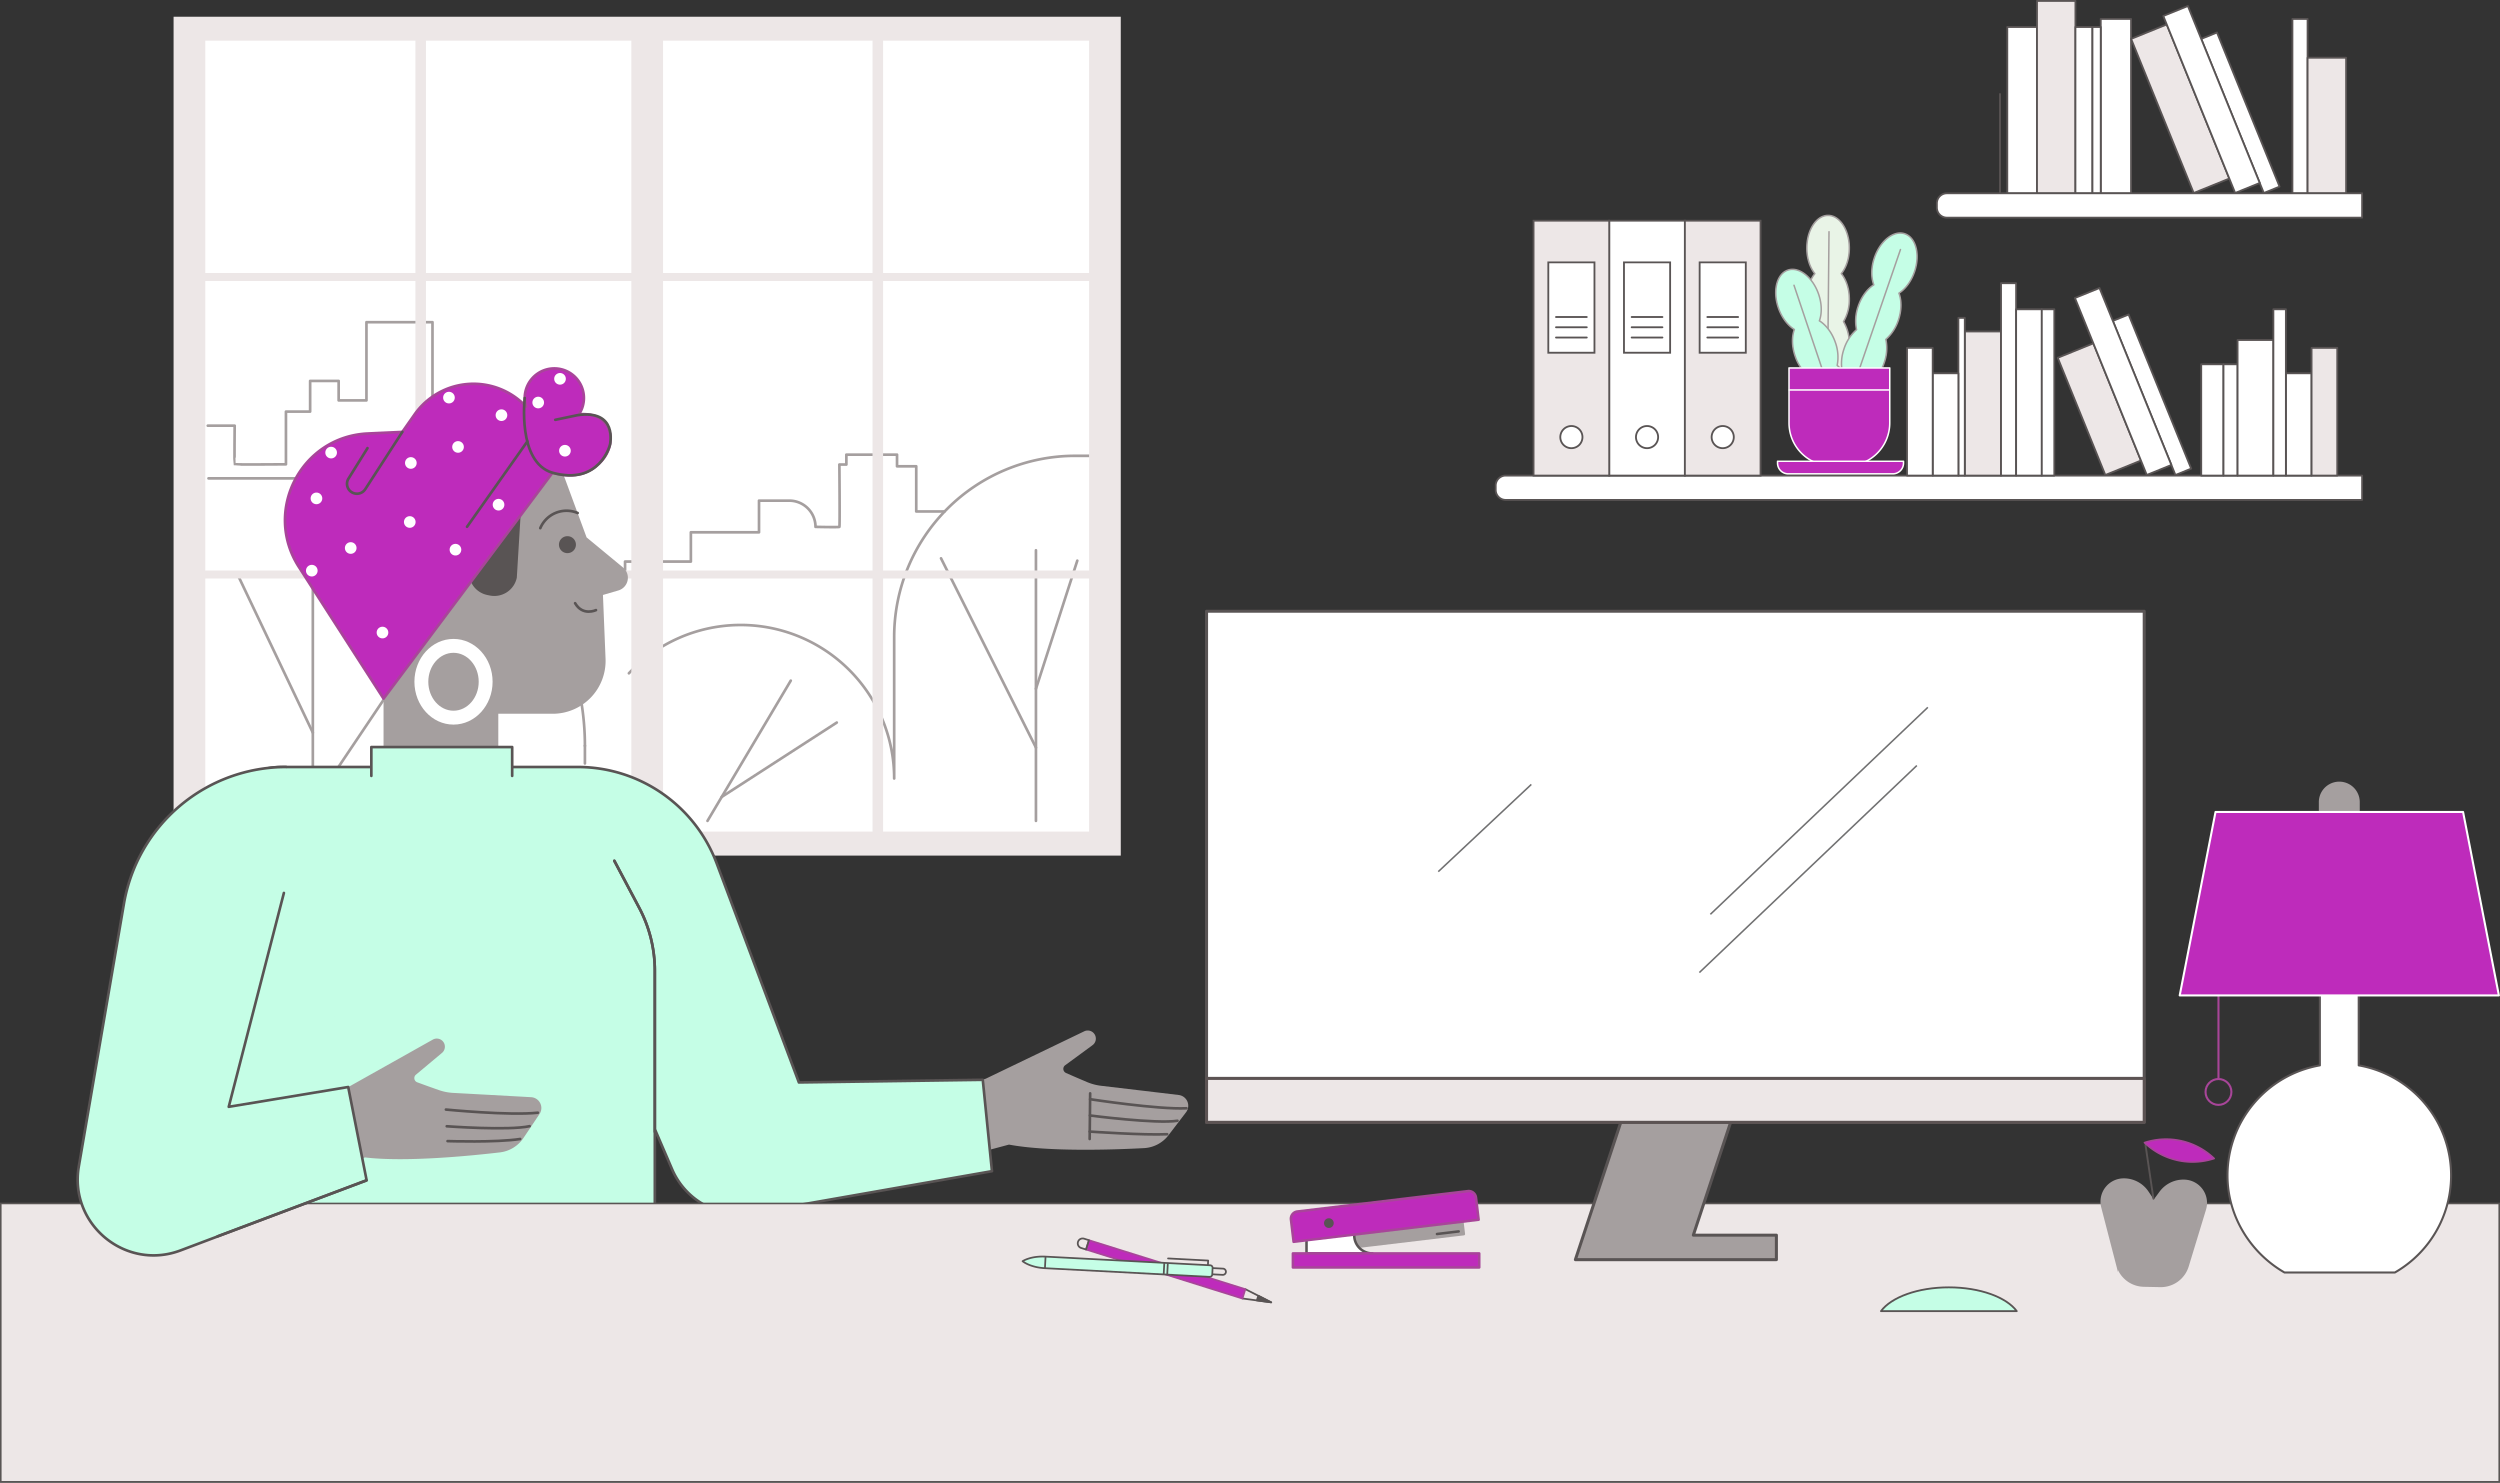 <svg id="assets" xmlns="http://www.w3.org/2000/svg" xmlns:xlink="http://www.w3.org/1999/xlink" width="1646.199" height="976.257" viewBox="0 0 1646.199 976.257">
  <rect x="0" y="0" width="1646.199" height="976.257" fill="#333333" stroke="none"/>
  <defs>
    <clipPath id="clip-path">
      <rect id="Rectangle_1668" data-name="Rectangle 1668" width="1646.199" height="976.257" fill="none"/>
    </clipPath>
  </defs>
  <rect id="Rectangle_1590" data-name="Rectangle 1590" width="597.702" height="535.689" transform="translate(125.444 18.836)" fill="#fff"/>
  <g id="Group_1260" data-name="Group 1260">
    <g id="Group_1259" data-name="Group 1259" clip-path="url(#clip-path)">
      <path id="Path_4738" data-name="Path 4738" d="M284.788,277.749v-65.6H241.3v51.513H223V250.824H204.216v20.207H188.288v34.71s-33.521.237-33.759,0,0-25.438,0-25.438H136.815" fill="none" stroke="#a59f9f" stroke-linecap="round" stroke-linejoin="round" stroke-width="1.769"/>
      <path id="Path_4739" data-name="Path 4739" d="M621.928,336.781h-18.6V307.044H590.675v-7.67H557.312v6.519h-4.6s.384,40.649,0,41.033-15.722,0-15.722,0a17.257,17.257,0,0,0-17.257-17.257H499.79v20.836H454.923v19.277H411.589v12.677" fill="none" stroke="#a59f9f" stroke-linecap="round" stroke-linejoin="round" stroke-width="1.769"/>
      <path id="Path_4740" data-name="Path 4740" d="M414.122,443.353A101.071,101.071,0,0,1,588.8,512.619V419.364a119.21,119.21,0,0,1,119.209-119.21h13.021" fill="none" stroke="#a59f9f" stroke-linecap="round" stroke-linejoin="round" stroke-width="1.769"/>
      <line id="Line_581" data-name="Line 581" y2="11.648" transform="translate(385.155 491.069)" fill="none" stroke="#a59f9f" stroke-linecap="round" stroke-linejoin="round" stroke-width="1.769"/>
      <path id="Path_4741" data-name="Path 4741" d="M137.3,314.993h71.778A176.076,176.076,0,0,1,385.155,491.069" fill="none" stroke="#a59f9f" stroke-linecap="round" stroke-linejoin="round" stroke-width="1.769"/>
      <line id="Line_582" data-name="Line 582" y2="190.751" transform="translate(205.992 372.31)" fill="none" stroke="#a59f9f" stroke-linecap="round" stroke-linejoin="round" stroke-width="1.769"/>
      <line id="Line_583" data-name="Line 583" x1="96.344" y2="143.397" transform="translate(205.992 386.744)" fill="none" stroke="#a59f9f" stroke-linecap="round" stroke-linejoin="round" stroke-width="1.769"/>
      <line id="Line_584" data-name="Line 584" x2="49.263" y2="103.547" transform="translate(156.728 378.9)" fill="none" stroke="#a59f9f" stroke-linecap="round" stroke-linejoin="round" stroke-width="1.769"/>
      <line id="Line_585" data-name="Line 585" y1="178.188" transform="translate(682.151 362.344)" fill="none" stroke="#a59f9f" stroke-linecap="round" stroke-linejoin="round" stroke-width="1.769"/>
      <line id="Line_586" data-name="Line 586" x2="62.507" y2="124.631" transform="translate(619.644 367.646)" fill="none" stroke="#a59f9f" stroke-linecap="round" stroke-linejoin="round" stroke-width="1.769"/>
      <line id="Line_587" data-name="Line 587" x1="27.227" y2="84.366" transform="translate(682.151 369.18)" fill="none" stroke="#a59f9f" stroke-linecap="round" stroke-linejoin="round" stroke-width="1.769"/>
      <line id="Line_588" data-name="Line 588" x1="54.838" y2="92.355" transform="translate(465.868 448.177)" fill="none" stroke="#a59f9f" stroke-linecap="round" stroke-linejoin="round" stroke-width="1.769"/>
      <line id="Line_589" data-name="Line 589" x1="75.759" y2="48.959" transform="translate(475.242 475.788)" fill="none" stroke="#a59f9f" stroke-linecap="round" stroke-linejoin="round" stroke-width="1.769"/>
      <path id="Path_4742" data-name="Path 4742" d="M738.009,563.38H114.3V11.006h623.7Zm-602.826-15.8H717.13V26.8H135.183Z" fill="#ede7e7"/>
      <rect id="Rectangle_1591" data-name="Rectangle 1591" width="20.879" height="531.848" transform="translate(415.717 21.268)" fill="#ede7e7"/>
      <rect id="Rectangle_1592" data-name="Rectangle 1592" width="302.745" height="5.266" transform="translate(124.193 179.771)" fill="#ede7e7"/>
      <rect id="Rectangle_1593" data-name="Rectangle 1593" width="302.745" height="5.266" transform="translate(124.193 375.661)" fill="#ede7e7"/>
      <rect id="Rectangle_1594" data-name="Rectangle 1594" width="302.745" height="5.266" transform="translate(426.067 179.771)" fill="#ede7e7"/>
      <rect id="Rectangle_1595" data-name="Rectangle 1595" width="302.745" height="5.266" transform="translate(426.067 375.661)" fill="#ede7e7"/>
      <rect id="Rectangle_1596" data-name="Rectangle 1596" width="6.96" height="535.36" transform="translate(273.533 20.348)" fill="#ede7e7"/>
      <rect id="Rectangle_1597" data-name="Rectangle 1597" width="6.96" height="535.36" transform="translate(574.538 20.348)" fill="#ede7e7"/>
      <path id="Path_4743" data-name="Path 4743" d="M252.557,503.105V454.693l-47.734-71.18c-27.505-41.015,1.31-96.206,50.685-97.083l71.608-1.271A47.305,47.305,0,0,1,372.344,316.1l13.911,37.758,24.027,19.848a8.726,8.726,0,0,1-3.109,15.1l-10.142,2.964,1.713,41.967A34.837,34.837,0,0,1,363.936,470H328.121v47.074Z" fill="#a59f9f"/>
      <path id="Path_4744" data-name="Path 4744" d="M309.128,373.954h0A15.11,15.11,0,0,0,320.886,391.8l1.582.325a15.111,15.111,0,0,0,17.843-11.759l3.779-62.249Z" fill="#595454"/>
      <path id="Path_4745" data-name="Path 4745" d="M373.649,353.057a5.588,5.588,0,1,1-5.588,5.588,5.588,5.588,0,0,1,5.588-5.588" fill="#595454"/>
      <path id="Path_4746" data-name="Path 4746" d="M242.206,285.461l22.723-1.043,8.056-11.493a47.376,47.376,0,0,1,73.4-5.175,19.467,19.467,0,1,1,34.838,5.108c22.041-2.011,26.177,19.369,14.151,31.458-8.662,8.709-18.279,10.4-31.6,6.979L252.557,460.021l-55.741-86.662c-23.8-37,1.442-85.881,45.39-87.9" fill="#be2bbb"/>
      <path id="Path_4747" data-name="Path 4747" d="M242.206,285.461l22.723-1.043,8.056-11.493a47.376,47.376,0,0,1,73.4-5.175,19.467,19.467,0,1,1,34.838,5.108c22.041-2.011,26.177,19.369,14.151,31.458-8.662,8.709-18.279,10.4-31.6,6.979L252.557,460.021l-55.741-86.662C173.017,336.358,198.258,287.478,242.206,285.461Z" fill="none" stroke="#a84599" stroke-linecap="round" stroke-linejoin="round" stroke-width="1.774"/>
      <path id="Path_4748" data-name="Path 4748" d="M230.945,357.025a3.83,3.83,0,1,1-3.83,3.83,3.83,3.83,0,0,1,3.83-3.83m17.086,59.5a3.83,3.83,0,1,0,3.83-3.83,3.83,3.83,0,0,0-3.83,3.83m-46.55-40.756a3.83,3.83,0,1,0,3.83-3.829,3.829,3.829,0,0,0-3.83,3.829m3.069-47.588a3.83,3.83,0,1,0,3.83-3.83,3.829,3.829,0,0,0-3.83,3.83m9.666-30.156a3.829,3.829,0,1,0,3.829-3.83,3.829,3.829,0,0,0-3.829,3.83m52.492,6.834a3.83,3.83,0,1,0,3.83-3.83,3.83,3.83,0,0,0-3.83,3.83M266,343.724a3.83,3.83,0,1,0,3.83-3.83,3.83,3.83,0,0,0-3.83,3.83m30.081,18.234a3.83,3.83,0,1,0,3.83-3.83,3.83,3.83,0,0,0-3.83,3.83m28.369-29.624a3.83,3.83,0,1,0,3.83-3.83,3.83,3.83,0,0,0-3.83,3.83M297.777,294.3a3.83,3.83,0,1,0,3.83-3.829,3.83,3.83,0,0,0-3.83,3.829M291.8,261.827a3.83,3.83,0,1,0,3.83-3.83,3.83,3.83,0,0,0-3.83,3.83m34.57,11.561a3.83,3.83,0,1,0,3.83-3.83,3.83,3.83,0,0,0-3.83,3.83m41.8,23.406a3.83,3.83,0,1,0,3.83-3.829,3.83,3.83,0,0,0-3.83,3.829m-17.593-31.729a3.829,3.829,0,1,0,3.829-3.83,3.829,3.829,0,0,0-3.829,3.83m14.353-15.608a3.83,3.83,0,1,0,3.83-3.83,3.83,3.83,0,0,0-3.83,3.83" fill="#fff"/>
      <path id="Path_4749" data-name="Path 4749" d="M298.622,429.861c9.149,0,16.592,8.551,16.592,19.063s-7.443,19.063-16.592,19.063-16.592-8.552-16.592-19.063,7.443-19.063,16.592-19.063m0-9.147c-14.215,0-25.739,12.63-25.739,28.21s11.524,28.209,25.739,28.209,25.739-12.629,25.739-28.209-11.524-28.21-25.739-28.21" fill="#fff"/>
      <line id="Line_590" data-name="Line 590" x1="39.679" y2="56.159" transform="translate(307.532 290.719)" fill="none" stroke="#595454" stroke-linecap="round" stroke-linejoin="round" stroke-width="1.774"/>
      <path id="Path_4750" data-name="Path 4750" d="M264.928,284.418l-24.44,37.747a6.529,6.529,0,0,1-11.021-7l12.513-20.068" fill="none" stroke="#595454" stroke-linecap="round" stroke-linejoin="round" stroke-width="1.774"/>
      <path id="Path_4751" data-name="Path 4751" d="M365.647,276.445l14.337-3.014c27.162-4.141,21.7,19.377,21.7,19.377s-6.686,27.229-37.911,18.487c-23.312-6.922-18.24-49.2-18.24-49.2" fill="none" stroke="#595454" stroke-linecap="round" stroke-linejoin="round" stroke-width="1.774"/>
      <path id="Path_4752" data-name="Path 4752" d="M378.7,397.2c5.038,8.682,13.729,4.554,13.729,4.554" fill="none" stroke="#595454" stroke-linecap="round" stroke-linejoin="round" stroke-width="1.774"/>
      <path id="Path_4753" data-name="Path 4753" d="M355.771,347.771a18.745,18.745,0,0,1,24.581-9.972" fill="none" stroke="#595454" stroke-linecap="round" stroke-linejoin="round" stroke-width="1.774"/>
      <path id="Path_4754" data-name="Path 4754" d="M614.384,722.418l34.8-12.156L713.931,679.1a5.342,5.342,0,0,1,5.478,9.121l-18.022,13.227a2.944,2.944,0,0,0,.531,5.061c3.906,1.754,9.767,4.26,13.807,5.973a34.217,34.217,0,0,0,9.368,2.486c10.552,1.247,35.919,4.248,51.062,6.064a7.131,7.131,0,0,1,4.809,11.418L769.431,747.52a21.716,21.716,0,0,1-16.091,8.492c-19.48,1.04-62.728,2.584-88.947-2.316l-65.329,17.493Z" fill="#a59f9f"/>
      <path id="Path_4755" data-name="Path 4755" d="M781.255,729.777c-18.6.929-63.451-5.969-63.451-5.969" fill="none" stroke="#595454" stroke-linecap="round" stroke-linejoin="round" stroke-width="1.753"/>
      <path id="Path_4756" data-name="Path 4756" d="M775.339,738.005c-14.1,2.2-57.648-3.482-57.648-3.482" fill="none" stroke="#595454" stroke-linecap="round" stroke-linejoin="round" stroke-width="1.753"/>
      <path id="Path_4757" data-name="Path 4757" d="M768.542,746.86c-14.995.744-50.964-1.741-50.964-1.741" fill="none" stroke="#595454" stroke-linecap="round" stroke-linejoin="round" stroke-width="1.753"/>
      <line id="Line_591" data-name="Line 591" x1="0.319" y2="30.053" transform="translate(717.526 719.952)" fill="none" stroke="#595454" stroke-linecap="round" stroke-linejoin="round" stroke-width="1.753"/>
      <path id="Path_4758" data-name="Path 4758" d="M431.468,744.167l11.087,25.763a48.923,48.923,0,0,0,53.391,28.848l157.242-27.585-6.054-60.16-121.076,1.73-54.146-144.3a97.76,97.76,0,0,0-91.528-63.415H185.032a42.584,42.584,0,0,0-42.584,42.584V823.587H431.194v-184.4a88.475,88.475,0,0,0-10.273-41.379l-16.387-30.968" fill="#c5fee6"/>
      <path id="Path_4759" data-name="Path 4759" d="M431.468,744.167l11.087,25.763a48.923,48.923,0,0,0,53.391,28.848l157.242-27.585-6.054-60.16-121.076,1.73-54.146-144.3a97.76,97.76,0,0,0-91.528-63.415H185.032a42.584,42.584,0,0,0-42.584,42.584V823.587H431.194v-184.4a88.475,88.475,0,0,0-10.273-41.379l-16.387-30.968" fill="none" stroke="#595454" stroke-linecap="round" stroke-linejoin="round" stroke-width="1.753"/>
      <path id="Path_4760" data-name="Path 4760" d="M431.194,745.254V639.185a88.479,88.479,0,0,0-10.273-41.38l-16.387-30.967" fill="none" stroke="#595454" stroke-linecap="round" stroke-linejoin="round" stroke-width="1.753"/>
      <path id="Path_4761" data-name="Path 4761" d="M188.381,734.073l33.959-14.329,62.655-35.184a5.343,5.343,0,0,1,6.043,8.757l-17.152,14.338a2.944,2.944,0,0,0,.85,5.017c4.009,1.5,10.017,3.635,14.157,5.09a34.258,34.258,0,0,0,9.506,1.89c10.61.578,36.116,1.971,51.342,2.827a7.131,7.131,0,0,1,5.521,11.091L344.7,749.335a21.721,21.721,0,0,1-15.523,9.491c-19.376,2.268-62.44,6.54-88.916,3.3l-70.073,32.9Z" fill="#a59f9f"/>
      <path id="Path_4762" data-name="Path 4762" d="M354.16,732.689c-18.511,2.062-60.531-2.069-60.531-2.069" fill="none" stroke="#595454" stroke-linecap="round" stroke-linejoin="round" stroke-width="1.753"/>
      <path id="Path_4763" data-name="Path 4763" d="M348.757,741.562c-13.943,3.059-54.587.059-54.587.059" fill="none" stroke="#595454" stroke-linecap="round" stroke-linejoin="round" stroke-width="1.753"/>
      <path id="Path_4764" data-name="Path 4764" d="M342.513,750.005c-15.952,2.454-47.81,1.389-47.81,1.389" fill="none" stroke="#595454" stroke-linecap="round" stroke-linejoin="round" stroke-width="1.753"/>
      <path id="Path_4765" data-name="Path 4765" d="M244.517,510.914v-19h92.74v19" fill="#c5fee6"/>
      <path id="Path_4766" data-name="Path 4766" d="M244.517,510.914v-19h92.74v19" fill="none" stroke="#595454" stroke-linecap="round" stroke-linejoin="round" stroke-width="1.753"/>
      <rect id="Rectangle_1598" data-name="Rectangle 1598" width="1645.159" height="183.275" transform="translate(0.52 792.462)" fill="#ede7e7"/>
      <rect id="Rectangle_1599" data-name="Rectangle 1599" width="1645.159" height="183.275" transform="translate(0.52 792.462)" fill="none" stroke="#595554" stroke-miterlimit="10" stroke-width="1.04"/>
      <path id="Path_4767" data-name="Path 4767" d="M241.2,777.247,118.911,823.363c-36.213,13.656-73.566-17.18-67.017-55.324L81.6,595.061a108.346,108.346,0,0,1,106.783-90.01" fill="#c5fee6"/>
      <path id="Path_4768" data-name="Path 4768" d="M241.2,777.247,118.911,823.363c-36.213,13.656-73.566-17.18-67.017-55.324L81.6,595.061a108.346,108.346,0,0,1,106.783-90.01" fill="none" stroke="#595454" stroke-linecap="round" stroke-linejoin="round" stroke-width="1.753"/>
      <path id="Path_4769" data-name="Path 4769" d="M186.938,587.986l-36.323,140.83,78.665-13.042,12.142,61.472L143.267,814.1" fill="none" stroke="#595454" stroke-linecap="round" stroke-linejoin="round" stroke-width="1.753"/>
      <path id="Path_4770" data-name="Path 4770" d="M1555.4,329.183H991.482a6.591,6.591,0,0,1-6.591-6.591v-2.843a6.591,6.591,0,0,1,6.591-6.591H1555.4Z" fill="#fff"/>
      <path id="Path_4771" data-name="Path 4771" d="M1555.4,329.183H991.482a6.591,6.591,0,0,1-6.591-6.591v-2.843a6.591,6.591,0,0,1,6.591-6.591H1555.4Z" fill="none" stroke="#595454" stroke-linecap="round" stroke-linejoin="round" stroke-width="1.216"/>
      <rect id="Rectangle_1600" data-name="Rectangle 1600" width="49.825" height="167.835" transform="translate(1059.638 145.323)" fill="#fff"/>
      <rect id="Rectangle_1601" data-name="Rectangle 1601" width="49.825" height="167.835" transform="translate(1059.638 145.323)" fill="none" stroke="#595454" stroke-linecap="round" stroke-miterlimit="10" stroke-width="1.216"/>
      <rect id="Rectangle_1602" data-name="Rectangle 1602" width="30.393" height="59.507" transform="translate(1069.354 172.765)" fill="#fff"/>
      <rect id="Rectangle_1603" data-name="Rectangle 1603" width="30.393" height="59.507" transform="translate(1069.354 172.765)" fill="none" stroke="#595454" stroke-linecap="round" stroke-miterlimit="10" stroke-width="1.216"/>
      <path id="Path_4772" data-name="Path 4772" d="M1091.842,287.826a7.292,7.292,0,1,0-7.292,7.291,7.291,7.291,0,0,0,7.292-7.291" fill="#fff"/>
      <path id="Path_4773" data-name="Path 4773" d="M1091.842,287.826a7.292,7.292,0,1,0-7.292,7.291A7.291,7.291,0,0,0,1091.842,287.826Z" fill="none" stroke="#595454" stroke-linecap="round" stroke-miterlimit="10" stroke-width="1.216"/>
      <line id="Line_592" data-name="Line 592" x2="20.255" transform="translate(1074.423 208.747)" fill="none" stroke="#595454" stroke-linecap="round" stroke-miterlimit="10" stroke-width="1.216"/>
      <line id="Line_593" data-name="Line 593" x2="20.255" transform="translate(1074.423 215.499)" fill="none" stroke="#595454" stroke-linecap="round" stroke-miterlimit="10" stroke-width="1.216"/>
      <line id="Line_594" data-name="Line 594" x2="20.255" transform="translate(1074.423 222.25)" fill="none" stroke="#595454" stroke-linecap="round" stroke-miterlimit="10" stroke-width="1.216"/>
      <rect id="Rectangle_1604" data-name="Rectangle 1604" width="49.825" height="167.835" transform="translate(1109.462 145.323)" fill="#ede7e7"/>
      <rect id="Rectangle_1605" data-name="Rectangle 1605" width="49.825" height="167.835" transform="translate(1109.462 145.323)" fill="none" stroke="#595454" stroke-linecap="round" stroke-miterlimit="10" stroke-width="1.216"/>
      <rect id="Rectangle_1606" data-name="Rectangle 1606" width="30.393" height="59.507" transform="translate(1119.179 172.765)" fill="#fff"/>
      <rect id="Rectangle_1607" data-name="Rectangle 1607" width="30.393" height="59.507" transform="translate(1119.179 172.765)" fill="none" stroke="#595454" stroke-linecap="round" stroke-miterlimit="10" stroke-width="1.216"/>
      <path id="Path_4774" data-name="Path 4774" d="M1141.667,287.826a7.292,7.292,0,1,0-7.292,7.291,7.292,7.292,0,0,0,7.292-7.291" fill="#fff"/>
      <path id="Path_4775" data-name="Path 4775" d="M1141.667,287.826a7.292,7.292,0,1,0-7.292,7.291A7.292,7.292,0,0,0,1141.667,287.826Z" fill="none" stroke="#595454" stroke-linecap="round" stroke-miterlimit="10" stroke-width="1.216"/>
      <line id="Line_595" data-name="Line 595" x2="20.255" transform="translate(1124.247 208.747)" fill="none" stroke="#595454" stroke-linecap="round" stroke-miterlimit="10" stroke-width="1.216"/>
      <line id="Line_596" data-name="Line 596" x2="20.255" transform="translate(1124.247 215.499)" fill="none" stroke="#595454" stroke-linecap="round" stroke-miterlimit="10" stroke-width="1.216"/>
      <line id="Line_597" data-name="Line 597" x2="20.255" transform="translate(1124.247 222.25)" fill="none" stroke="#595454" stroke-linecap="round" stroke-miterlimit="10" stroke-width="1.216"/>
      <rect id="Rectangle_1608" data-name="Rectangle 1608" width="49.825" height="167.835" transform="translate(1009.813 145.323)" fill="#ede7e7"/>
      <rect id="Rectangle_1609" data-name="Rectangle 1609" width="49.825" height="167.835" transform="translate(1009.813 145.323)" fill="none" stroke="#595454" stroke-linecap="round" stroke-miterlimit="10" stroke-width="1.216"/>
      <rect id="Rectangle_1610" data-name="Rectangle 1610" width="30.393" height="59.507" transform="translate(1019.529 172.765)" fill="#fff"/>
      <rect id="Rectangle_1611" data-name="Rectangle 1611" width="30.393" height="59.507" transform="translate(1019.529 172.765)" fill="none" stroke="#595454" stroke-linecap="round" stroke-miterlimit="10" stroke-width="1.216"/>
      <path id="Path_4776" data-name="Path 4776" d="M1042.017,287.826a7.292,7.292,0,1,0-7.292,7.291,7.291,7.291,0,0,0,7.292-7.291" fill="#fff"/>
      <path id="Path_4777" data-name="Path 4777" d="M1042.017,287.826a7.292,7.292,0,1,0-7.292,7.291A7.291,7.291,0,0,0,1042.017,287.826Z" fill="none" stroke="#595454" stroke-linecap="round" stroke-miterlimit="10" stroke-width="1.216"/>
      <line id="Line_598" data-name="Line 598" x2="20.255" transform="translate(1024.598 208.747)" fill="none" stroke="#595454" stroke-linecap="round" stroke-miterlimit="10" stroke-width="1.216"/>
      <line id="Line_599" data-name="Line 599" x2="20.255" transform="translate(1024.598 215.499)" fill="none" stroke="#595454" stroke-linecap="round" stroke-miterlimit="10" stroke-width="1.216"/>
      <line id="Line_600" data-name="Line 600" x2="20.255" transform="translate(1024.598 222.25)" fill="none" stroke="#595454" stroke-linecap="round" stroke-miterlimit="10" stroke-width="1.216"/>
      <rect id="Rectangle_1612" data-name="Rectangle 1612" width="23.861" height="94.882" transform="translate(1293.773 218.276)" fill="#ede7e7"/>
      <rect id="Rectangle_1613" data-name="Rectangle 1613" width="23.861" height="94.882" transform="translate(1293.773 218.276)" fill="none" stroke="#595454" stroke-linecap="round" stroke-linejoin="round" stroke-width="1.216"/>
      <rect id="Rectangle_1614" data-name="Rectangle 1614" width="4.22" height="103.85" transform="translate(1289.553 209.308)" fill="#fff"/>
      <rect id="Rectangle_1615" data-name="Rectangle 1615" width="4.22" height="103.85" transform="translate(1289.553 209.308)" fill="none" stroke="#595454" stroke-linecap="round" stroke-linejoin="round" stroke-width="1.216"/>
      <rect id="Rectangle_1616" data-name="Rectangle 1616" width="9.94" height="126.68" transform="translate(1317.634 186.478)" fill="#fff"/>
      <rect id="Rectangle_1617" data-name="Rectangle 1617" width="9.94" height="126.68" transform="translate(1317.634 186.478)" fill="none" stroke="#595454" stroke-linecap="round" stroke-linejoin="round" stroke-width="1.216"/>
      <rect id="Rectangle_1618" data-name="Rectangle 1618" width="16.911" height="109.523" transform="translate(1327.574 203.635)" fill="#fff"/>
      <rect id="Rectangle_1619" data-name="Rectangle 1619" width="16.911" height="109.523" transform="translate(1327.574 203.635)" fill="none" stroke="#595454" stroke-linecap="round" stroke-linejoin="round" stroke-width="1.216"/>
      <rect id="Rectangle_1620" data-name="Rectangle 1620" width="14.657" height="73.292" transform="translate(1449.461 239.866)" fill="#fff"/>
      <rect id="Rectangle_1621" data-name="Rectangle 1621" width="14.657" height="73.292" transform="translate(1449.461 239.866)" fill="none" stroke="#595454" stroke-linecap="round" stroke-linejoin="round" stroke-width="1.216"/>
      <rect id="Rectangle_1622" data-name="Rectangle 1622" width="9.276" height="73.292" transform="translate(1464.118 239.866)" fill="#fff"/>
      <rect id="Rectangle_1623" data-name="Rectangle 1623" width="9.276" height="73.292" transform="translate(1464.118 239.866)" fill="none" stroke="#595454" stroke-linecap="round" stroke-linejoin="round" stroke-width="1.216"/>
      <rect id="Rectangle_1624" data-name="Rectangle 1624" width="23.579" height="89.262" transform="translate(1473.394 223.896)" fill="#fff"/>
      <rect id="Rectangle_1625" data-name="Rectangle 1625" width="23.579" height="89.262" transform="translate(1473.394 223.896)" fill="none" stroke="#595454" stroke-linecap="round" stroke-linejoin="round" stroke-width="1.216"/>
      <rect id="Rectangle_1626" data-name="Rectangle 1626" width="8.237" height="109.523" transform="translate(1344.485 203.635)" fill="#fff"/>
      <rect id="Rectangle_1627" data-name="Rectangle 1627" width="8.237" height="109.523" transform="translate(1344.485 203.635)" fill="none" stroke="#595454" stroke-linecap="round" stroke-linejoin="round" stroke-width="1.216"/>
      <rect id="Rectangle_1628" data-name="Rectangle 1628" width="16.911" height="67.383" transform="translate(1505.21 245.775)" fill="#fff"/>
      <rect id="Rectangle_1629" data-name="Rectangle 1629" width="16.911" height="67.383" transform="translate(1505.21 245.775)" fill="none" stroke="#595454" stroke-linecap="round" stroke-linejoin="round" stroke-width="1.216"/>
      <rect id="Rectangle_1630" data-name="Rectangle 1630" width="16.911" height="84.086" transform="translate(1522.121 229.072)" fill="#ede7e7"/>
      <rect id="Rectangle_1631" data-name="Rectangle 1631" width="16.911" height="84.086" transform="translate(1522.121 229.072)" fill="none" stroke="#595454" stroke-linecap="round" stroke-linejoin="round" stroke-width="1.216"/>
      <rect id="Rectangle_1632" data-name="Rectangle 1632" width="16.911" height="67.383" transform="translate(1272.642 245.775)" fill="#fff"/>
      <rect id="Rectangle_1633" data-name="Rectangle 1633" width="16.911" height="67.383" transform="translate(1272.642 245.775)" fill="none" stroke="#595454" stroke-linecap="round" stroke-linejoin="round" stroke-width="1.216"/>
      <rect id="Rectangle_1634" data-name="Rectangle 1634" width="16.911" height="84.086" transform="translate(1255.731 229.072)" fill="#fff"/>
      <rect id="Rectangle_1635" data-name="Rectangle 1635" width="16.911" height="84.086" transform="translate(1255.731 229.072)" fill="none" stroke="#595454" stroke-linecap="round" stroke-linejoin="round" stroke-width="1.216"/>
      <rect id="Rectangle_1636" data-name="Rectangle 1636" width="8.237" height="109.523" transform="translate(1496.973 203.635)" fill="#fff"/>
      <rect id="Rectangle_1637" data-name="Rectangle 1637" width="8.237" height="109.523" transform="translate(1496.973 203.635)" fill="none" stroke="#595454" stroke-linecap="round" stroke-linejoin="round" stroke-width="1.216"/>
      <rect id="Rectangle_1638" data-name="Rectangle 1638" width="25.308" height="83.3" transform="translate(1354.977 235.601) rotate(-22.099)" fill="#ede7e7"/>
      <rect id="Rectangle_1639" data-name="Rectangle 1639" width="25.308" height="83.3" transform="translate(1354.977 235.601) rotate(-22.099)" fill="none" stroke="#595454" stroke-linecap="round" stroke-linejoin="round" stroke-width="1.216"/>
      <rect id="Rectangle_1640" data-name="Rectangle 1640" width="11.188" height="109.523" transform="translate(1391.278 211.305) rotate(-22.099)" fill="#fff"/>
      <rect id="Rectangle_1641" data-name="Rectangle 1641" width="11.188" height="109.523" transform="translate(1391.278 211.305) rotate(-22.099)" fill="none" stroke="#595454" stroke-linecap="round" stroke-linejoin="round" stroke-width="1.216"/>
      <rect id="Rectangle_1642" data-name="Rectangle 1642" width="17.466" height="125.775" transform="translate(1366.299 196.214) rotate(-22.099)" fill="#fff"/>
      <rect id="Rectangle_1643" data-name="Rectangle 1643" width="17.466" height="125.775" transform="translate(1366.299 196.214) rotate(-22.099)" fill="none" stroke="#595454" stroke-linecap="round" stroke-linejoin="round" stroke-width="1.216"/>
      <rect id="Rectangle_1644" data-name="Rectangle 1644" width="19.561" height="109.523" transform="translate(1321.759 17.765)" fill="#fff"/>
      <rect id="Rectangle_1645" data-name="Rectangle 1645" width="19.561" height="109.523" transform="translate(1321.759 17.765)" fill="none" stroke="#595454" stroke-linecap="round" stroke-linejoin="round" stroke-width="1.216"/>
      <rect id="Rectangle_1646" data-name="Rectangle 1646" width="25.308" height="126.68" transform="translate(1341.321 0.608)" fill="#ede7e7"/>
      <rect id="Rectangle_1647" data-name="Rectangle 1647" width="25.308" height="126.68" transform="translate(1341.321 0.608)" fill="none" stroke="#595454" stroke-linecap="round" stroke-linejoin="round" stroke-width="1.216"/>
      <rect id="Rectangle_1648" data-name="Rectangle 1648" width="11.207" height="109.523" transform="translate(1366.628 17.765)" fill="#fff"/>
      <rect id="Rectangle_1649" data-name="Rectangle 1649" width="11.207" height="109.523" transform="translate(1366.628 17.765)" fill="none" stroke="#595454" stroke-linecap="round" stroke-linejoin="round" stroke-width="1.216"/>
      <rect id="Rectangle_1650" data-name="Rectangle 1650" width="19.961" height="114.802" transform="translate(1383.294 12.486)" fill="#fff"/>
      <rect id="Rectangle_1651" data-name="Rectangle 1651" width="19.961" height="114.802" transform="translate(1383.294 12.486)" fill="none" stroke="#595454" stroke-linecap="round" stroke-linejoin="round" stroke-width="1.216"/>
      <rect id="Rectangle_1652" data-name="Rectangle 1652" width="9.98" height="114.802" transform="translate(1509.512 12.486)" fill="#fff"/>
      <rect id="Rectangle_1653" data-name="Rectangle 1653" width="9.98" height="114.802" transform="translate(1509.512 12.486)" fill="none" stroke="#595454" stroke-linecap="round" stroke-linejoin="round" stroke-width="1.216"/>
      <rect id="Rectangle_1654" data-name="Rectangle 1654" width="25.37" height="89.262" transform="translate(1519.492 38.026)" fill="#ede7e7"/>
      <rect id="Rectangle_1655" data-name="Rectangle 1655" width="25.37" height="89.262" transform="translate(1519.492 38.026)" fill="none" stroke="#595454" stroke-linecap="round" stroke-linejoin="round" stroke-width="1.216"/>
      <rect id="Rectangle_1656" data-name="Rectangle 1656" width="5.459" height="109.523" transform="translate(1377.835 17.765)" fill="#fff"/>
      <rect id="Rectangle_1657" data-name="Rectangle 1657" width="5.459" height="109.523" transform="translate(1377.835 17.765)" fill="none" stroke="#595454" stroke-linecap="round" stroke-linejoin="round" stroke-width="1.216"/>
      <rect id="Rectangle_1658" data-name="Rectangle 1658" width="25.308" height="109.523" transform="translate(1403.304 25.616) rotate(-22.099)" fill="#ede7e7"/>
      <rect id="Rectangle_1659" data-name="Rectangle 1659" width="25.308" height="109.523" transform="translate(1403.304 25.616) rotate(-22.099)" fill="none" stroke="#595454" stroke-linecap="round" stroke-linejoin="round" stroke-width="1.216"/>
      <rect id="Rectangle_1660" data-name="Rectangle 1660" width="11.187" height="109.524" transform="translate(1449.469 25.617) rotate(-22.101)" fill="#fff"/>
      <rect id="Rectangle_1661" data-name="Rectangle 1661" width="11.187" height="109.524" transform="translate(1449.469 25.617) rotate(-22.101)" fill="none" stroke="#595454" stroke-linecap="round" stroke-linejoin="round" stroke-width="1.216"/>
      <rect id="Rectangle_1662" data-name="Rectangle 1662" width="17.466" height="125.775" transform="translate(1424.491 10.525) rotate(-22.099)" fill="#fff"/>
      <rect id="Rectangle_1663" data-name="Rectangle 1663" width="17.466" height="125.775" transform="translate(1424.491 10.525) rotate(-22.099)" fill="none" stroke="#595454" stroke-linecap="round" stroke-linejoin="round" stroke-width="1.216"/>
      <line id="Line_601" data-name="Line 601" y2="65.358" transform="translate(1316.952 61.93)" fill="#fff"/>
      <line id="Line_602" data-name="Line 602" y2="65.358" transform="translate(1316.952 61.93)" fill="none" stroke="#595454" stroke-linecap="round" stroke-linejoin="round" stroke-width="1.216"/>
      <path id="Path_4778" data-name="Path 4778" d="M1555.4,143.313H1281.983a6.591,6.591,0,0,1-6.591-6.591v-2.843a6.591,6.591,0,0,1,6.591-6.591H1555.4Z" fill="#fff"/>
      <path id="Path_4779" data-name="Path 4779" d="M1555.4,143.313H1281.983a6.591,6.591,0,0,1-6.591-6.591v-2.843a6.591,6.591,0,0,1,6.591-6.591H1555.4Z" fill="none" stroke="#595454" stroke-linecap="round" stroke-linejoin="round" stroke-width="1.216"/>
      <path id="Path_4780" data-name="Path 4780" d="M1195.033,180.185c-3.208-3.945-5.27-10.005-5.27-16.816,0-11.889,6.265-21.526,13.993-21.526s13.992,9.637,13.992,21.526c0,6.811-2.061,12.871-5.27,16.816,3.209,3.944,5.27,10.005,5.27,16.816a28.524,28.524,0,0,1-3.827,14.763,28.533,28.533,0,0,1,3.827,14.764,29.063,29.063,0,0,1-3.348,13.953,29.062,29.062,0,0,1,3.348,13.952c0,11.889-6.264,21.527-13.992,21.527s-13.993-9.638-13.993-21.527a29.05,29.05,0,0,1,3.349-13.952,29.051,29.051,0,0,1-3.349-13.953,28.524,28.524,0,0,1,3.828-14.764A28.515,28.515,0,0,1,1189.763,197c0-6.811,2.062-12.872,5.27-16.816" fill="#e9f4e7"/>
      <path id="Path_4781" data-name="Path 4781" d="M1195.033,180.185c-3.208-3.945-5.27-10.005-5.27-16.816,0-11.889,6.265-21.526,13.993-21.526s13.992,9.637,13.992,21.526c0,6.811-2.061,12.871-5.27,16.816,3.209,3.944,5.27,10.005,5.27,16.816a28.524,28.524,0,0,1-3.827,14.763,28.533,28.533,0,0,1,3.827,14.764,29.063,29.063,0,0,1-3.348,13.953,29.062,29.062,0,0,1,3.348,13.952c0,11.889-6.264,21.527-13.992,21.527s-13.993-9.638-13.993-21.527a29.05,29.05,0,0,1,3.349-13.952,29.051,29.051,0,0,1-3.349-13.953,28.524,28.524,0,0,1,3.828-14.764A28.515,28.515,0,0,1,1189.763,197C1189.763,190.19,1191.825,184.129,1195.033,180.185Z" fill="none" stroke="#a59f9f" stroke-linecap="round" stroke-linejoin="round" stroke-width="1.005"/>
      <line id="Line_603" data-name="Line 603" x1="1.21" y2="124.855" transform="translate(1203.151 152.605)" fill="#fff"/>
      <line id="Line_604" data-name="Line 604" x1="1.21" y2="124.855" transform="translate(1203.151 152.605)" fill="none" stroke="#a59f9f" stroke-linecap="round" stroke-linejoin="round" stroke-width="1.005"/>
      <path id="Path_4782" data-name="Path 4782" d="M1233.855,187.549c-1.8-4.757-1.837-11.158.316-17.619,3.757-11.28,12.747-18.443,20.079-16s10.229,13.566,6.471,24.846c-2.153,6.461-6.024,11.56-10.315,14.288,1.8,4.756,1.838,11.158-.315,17.619a28.516,28.516,0,0,1-8.3,12.8,28.516,28.516,0,0,1-1.035,15.217,29.049,29.049,0,0,1-7.587,12.179,29.064,29.064,0,0,1-1.232,14.3c-3.758,11.279-12.748,18.443-20.079,16s-10.229-13.566-6.472-24.845a29.05,29.05,0,0,1,7.587-12.179,29.054,29.054,0,0,1,1.233-14.3,28.521,28.521,0,0,1,8.3-12.8,28.517,28.517,0,0,1,1.035-15.217c2.152-6.461,6.024-11.56,10.314-14.288" fill="#c5fee6"/>
      <path id="Path_4783" data-name="Path 4783" d="M1233.855,187.549c-1.8-4.757-1.837-11.158.316-17.619,3.757-11.28,12.747-18.443,20.079-16s10.229,13.566,6.471,24.846c-2.153,6.461-6.024,11.56-10.315,14.288,1.8,4.756,1.838,11.158-.315,17.619a28.516,28.516,0,0,1-8.3,12.8,28.516,28.516,0,0,1-1.035,15.217,29.049,29.049,0,0,1-7.587,12.179,29.064,29.064,0,0,1-1.232,14.3c-3.758,11.279-12.748,18.443-20.079,16s-10.229-13.566-6.472-24.845a29.05,29.05,0,0,1,7.587-12.179,29.054,29.054,0,0,1,1.233-14.3,28.521,28.521,0,0,1,8.3-12.8,28.517,28.517,0,0,1,1.035-15.217C1225.693,195.376,1229.565,190.277,1233.855,187.549Z" fill="none" stroke="#a59f9f" stroke-linecap="round" stroke-linejoin="round" stroke-width="1.005"/>
      <line id="Line_605" data-name="Line 605" x1="40.61" y2="118.072" transform="translate(1210.811 164.332)" fill="#fff"/>
      <line id="Line_606" data-name="Line 606" x1="40.61" y2="118.072" transform="translate(1210.811 164.332)" fill="none" stroke="#a59f9f" stroke-linecap="round" stroke-linejoin="round" stroke-width="1.005"/>
      <path id="Path_4784" data-name="Path 4784" d="M1181.545,216.966c-4.325-2.674-8.26-7.723-10.494-14.157-3.9-11.231-1.143-22.39,6.157-24.925s16.38,4.515,20.28,15.746c2.234,6.433,2.274,12.835.537,17.614,4.325,2.673,8.261,7.723,10.494,14.156a28.523,28.523,0,0,1,1.227,15.2,28.52,28.52,0,0,1,8.459,12.691,29.043,29.043,0,0,1,1.413,14.279,29.04,29.04,0,0,1,7.74,12.082c3.9,11.231,1.143,22.391-6.157,24.925s-16.379-4.514-20.279-15.745a29.054,29.054,0,0,1-1.414-14.279,29.046,29.046,0,0,1-7.739-12.082,28.512,28.512,0,0,1-1.227-15.2,28.52,28.52,0,0,1-8.459-12.691c-2.234-6.434-2.275-12.835-.538-17.614" fill="#c5fee6"/>
      <path id="Path_4785" data-name="Path 4785" d="M1181.545,216.966c-4.325-2.674-8.26-7.723-10.494-14.157-3.9-11.231-1.143-22.39,6.157-24.925s16.38,4.515,20.28,15.746c2.234,6.433,2.274,12.835.537,17.614,4.325,2.673,8.261,7.723,10.494,14.156a28.523,28.523,0,0,1,1.227,15.2,28.52,28.52,0,0,1,8.459,12.691,29.043,29.043,0,0,1,1.413,14.279,29.04,29.04,0,0,1,7.74,12.082c3.9,11.231,1.143,22.391-6.157,24.925s-16.379-4.514-20.279-15.745a29.054,29.054,0,0,1-1.414-14.279,29.046,29.046,0,0,1-7.739-12.082,28.512,28.512,0,0,1-1.227-15.2,28.52,28.52,0,0,1-8.459-12.691C1179.849,228.146,1179.808,221.745,1181.545,216.966Z" fill="none" stroke="#a59f9f" stroke-linecap="round" stroke-linejoin="round" stroke-width="1.005"/>
      <line id="Line_607" data-name="Line 607" x2="39.812" y2="118.344" transform="translate(1181.31 187.853)" fill="#fff"/>
      <line id="Line_608" data-name="Line 608" x2="39.812" y2="118.344" transform="translate(1181.31 187.853)" fill="none" stroke="#a59f9f" stroke-linecap="round" stroke-linejoin="round" stroke-width="1.005"/>
      <path id="Path_4786" data-name="Path 4786" d="M1206.326,306.789h9.736a28.3,28.3,0,0,0,28.3-28.3v-36.2h-66.332v36.2a28.3,28.3,0,0,0,28.3,28.3" fill="#be2bbb"/>
      <path id="Path_4787" data-name="Path 4787" d="M1206.326,306.789h9.736a28.3,28.3,0,0,0,28.3-28.3v-36.2h-66.332v36.2A28.3,28.3,0,0,0,1206.326,306.789Z" fill="none" stroke="#fff" stroke-linecap="round" stroke-linejoin="round" stroke-width="1.005"/>
      <line id="Line_609" data-name="Line 609" x1="65.629" transform="translate(1178.255 256.785)" fill="#fff"/>
      <line id="Line_610" data-name="Line 610" x1="65.629" transform="translate(1178.255 256.785)" fill="none" stroke="#fff" stroke-linecap="round" stroke-linejoin="round" stroke-width="1.005"/>
      <path id="Path_4788" data-name="Path 4788" d="M1177.556,312.028h68.793a7.077,7.077,0,0,0,7.078-7.077v-1.218h-82.948v1.218a7.076,7.076,0,0,0,7.077,7.077" fill="#be2bbb"/>
      <path id="Path_4789" data-name="Path 4789" d="M1177.556,312.028h68.793a7.077,7.077,0,0,0,7.078-7.077v-1.218h-82.948v1.218A7.076,7.076,0,0,0,1177.556,312.028Z" fill="none" stroke="#fff" stroke-linecap="round" stroke-linejoin="round" stroke-width="1.005"/>
      <rect id="Rectangle_1664" data-name="Rectangle 1664" width="617.434" height="336.545" transform="translate(794.488 402.481)" fill="#fff"/>
      <rect id="Rectangle_1665" data-name="Rectangle 1665" width="617.434" height="336.545" transform="translate(794.488 402.481)" fill="none" stroke="#595454" stroke-linecap="round" stroke-linejoin="round" stroke-width="2"/>
      <path id="Path_4790" data-name="Path 4790" d="M1115.023,813.325l24.562-74.3h-72.329l-29.9,90.435h132.363V813.325Z" fill="#a59f9f"/>
      <path id="Path_4791" data-name="Path 4791" d="M1115.023,813.325l24.562-74.3h-72.329l-29.9,90.435h132.363V813.325Z" fill="none" stroke="#595454" stroke-linecap="round" stroke-linejoin="round" stroke-width="2"/>
      <rect id="Rectangle_1666" data-name="Rectangle 1666" width="617.434" height="28.921" transform="translate(794.488 710.105)" fill="#ede7e7"/>
      <rect id="Rectangle_1667" data-name="Rectangle 1667" width="617.434" height="28.921" transform="translate(794.488 710.105)" fill="none" stroke="#5c5353" stroke-linecap="round" stroke-linejoin="round" stroke-width="2"/>
      <line id="Line_611" data-name="Line 611" y1="136.307" x2="143.192" transform="translate(1126.25 465.76)" fill="none" stroke="#707071" stroke-width="1.036"/>
      <line id="Line_612" data-name="Line 612" y1="57.431" x2="61.259" transform="translate(947.073 516.53)" fill="none" stroke="#707071" stroke-width="1.036"/>
      <line id="Line_613" data-name="Line 613" y1="136.307" x2="143.192" transform="translate(1118.997 504.098)" fill="none" stroke="#707071" stroke-width="1.036"/>
      <path id="Path_4792" data-name="Path 4792" d="M1553.172,701.524V593.512h-25.586V701.524a73.638,73.638,0,0,0-60.825,72.427c-.028,27,15.253,51.118,37.505,63.949h72.741a73.632,73.632,0,0,0-23.835-136.376" fill="#fff"/>
      <path id="Path_4793" data-name="Path 4793" d="M1553.172,701.524V593.512h-25.586V701.524a73.638,73.638,0,0,0-60.825,72.427c-.028,27,15.253,51.118,37.505,63.949h72.741a73.632,73.632,0,0,0-23.835-136.376Z" fill="none" stroke="#595454" stroke-linecap="round" stroke-linejoin="round" stroke-width="1.362"/>
      <path id="Path_4794" data-name="Path 4794" d="M1553.172,528.174a12.793,12.793,0,1,0-25.586,0v65.338h25.586Z" fill="#a59f9f"/>
      <path id="Path_4795" data-name="Path 4795" d="M1553.172,528.174a12.793,12.793,0,1,0-25.586,0v65.338h25.586Z" fill="none" stroke="#a59f9f" stroke-linecap="round" stroke-linejoin="round" stroke-width="1.362"/>
      <circle id="Ellipse_77" data-name="Ellipse 77" cx="8.512" cy="8.512" r="8.512" transform="translate(1452.308 710.516)" fill="none" stroke="#a84599" stroke-linecap="round" stroke-linejoin="round" stroke-width="1.362"/>
      <line id="Line_614" data-name="Line 614" y2="54.767" transform="translate(1460.821 655.464)" fill="none" stroke="#a84599" stroke-linecap="round" stroke-linejoin="round" stroke-width="1.362"/>
      <path id="Path_4796" data-name="Path 4796" d="M1621.885,534.666H1458.873l-23.582,120.8h210.177Z" fill="#be2bbb"/>
      <path id="Path_4797" data-name="Path 4797" d="M1621.885,534.666H1458.873l-23.582,120.8h210.177Z" fill="none" stroke="#fff" stroke-linecap="round" stroke-linejoin="round" stroke-width="1.362"/>
    </g>
  </g>
  <g id="Group_1262" data-name="Group 1262">
    <g id="Group_1261" data-name="Group 1261" clip-path="url(#clip-path)">
      <path id="Path_4798" data-name="Path 4798" d="M1438.846,777.4a18.854,18.854,0,0,0-16.3,7.623l-4.324,5.857-4.073-6.034a18.856,18.856,0,0,0-15.968-8.3,14.693,14.693,0,0,0-13.957,18.377l9.815,37.867a18.583,18.583,0,0,0,17.6,13.916l5.408.114,5.408.114a18.583,18.583,0,0,0,18.168-13.164l11.4-37.42a14.693,14.693,0,0,0-13.171-18.948" fill="#a59f9f"/>
      <path id="Path_4799" data-name="Path 4799" d="M1438.846,777.4a18.854,18.854,0,0,0-16.3,7.623l-4.324,5.857-4.073-6.034a18.856,18.856,0,0,0-15.968-8.3,14.693,14.693,0,0,0-13.957,18.377l9.815,37.867a18.583,18.583,0,0,0,17.6,13.916l5.408.114,5.408.114a18.583,18.583,0,0,0,18.168-13.164l11.4-37.42A14.693,14.693,0,0,0,1438.846,777.4Z" fill="none" stroke="#a59f9f" stroke-miterlimit="10" stroke-width="1.249"/>
      <line id="Line_615" data-name="Line 615" x2="5.225" y2="35.475" transform="translate(1412.766 753.849)" fill="none" stroke="#595454" stroke-linecap="round" stroke-linejoin="round" stroke-width="1.249"/>
      <path id="Path_4800" data-name="Path 4800" d="M1457.981,762.856a45.635,45.635,0,0,1-45.874-10.451,45.635,45.635,0,0,1,45.874,10.451" fill="#be2bbb"/>
      <path id="Path_4801" data-name="Path 4801" d="M1457.981,762.856a45.635,45.635,0,0,1-45.874-10.451,45.635,45.635,0,0,1,45.874,10.451Z" fill="none" stroke="#a84599" stroke-linecap="round" stroke-linejoin="round" stroke-width="1.092"/>
      <path id="Path_4802" data-name="Path 4802" d="M1327.995,863.365c-6.76-9.151-24.225-15.668-44.708-15.668s-37.948,6.517-44.708,15.668Z" fill="#c5fee6"/>
      <path id="Path_4803" data-name="Path 4803" d="M1327.995,863.365c-6.76-9.151-24.225-15.668-44.708-15.668s-37.948,6.517-44.708,15.668Z" fill="none" stroke="#595454" stroke-linecap="round" stroke-linejoin="round" stroke-width="1.222"/>
      <rect id="Rectangle_1669" data-name="Rectangle 1669" width="74.536" height="8.267" transform="translate(888.902 813.264) rotate(-6.811)" fill="#a59f9f"/>
      <rect id="Rectangle_1670" data-name="Rectangle 1670" width="74.536" height="8.267" transform="translate(888.902 813.264) rotate(-6.811)" fill="none" stroke="#a59f9f" stroke-linecap="round" stroke-linejoin="round" stroke-width="1.682"/>
      <path id="Path_4804" data-name="Path 4804" d="M891.718,813.355a11.989,11.989,0,0,0,11.989,11.989H860.314V799.917h31.4Z" fill="#fff"/>
      <path id="Path_4805" data-name="Path 4805" d="M891.718,813.355a11.989,11.989,0,0,0,11.989,11.989H860.314V799.917h31.4Z" fill="none" stroke="#595454" stroke-linecap="round" stroke-linejoin="round" stroke-width="1.682"/>
      <rect id="Rectangle_1671" data-name="Rectangle 1671" width="122.696" height="9.239" transform="translate(851.345 825.344)" fill="#be2bbb"/>
      <rect id="Rectangle_1672" data-name="Rectangle 1672" width="122.696" height="9.239" transform="translate(851.345 825.344)" fill="none" stroke="#a84599" stroke-linecap="round" stroke-linejoin="round" stroke-width="1.682"/>
      <path id="Path_4806" data-name="Path 4806" d="M851.811,817.7l121.83-14.552L971.9,788.537a4.806,4.806,0,0,0-5.341-4.2L854.268,797.748a4.807,4.807,0,0,0-4.2,5.342Z" fill="#be2bbb"/>
      <path id="Path_4807" data-name="Path 4807" d="M851.811,817.7l121.83-14.552L971.9,788.537a4.806,4.806,0,0,0-5.341-4.2L854.268,797.748a4.807,4.807,0,0,0-4.2,5.342Z" fill="none" stroke="#a84599" stroke-linecap="round" stroke-linejoin="round" stroke-width="1.682"/>
      <line id="Line_616" data-name="Line 616" x1="14.292" y2="1.707" transform="translate(946.218 810.86)" fill="#fff"/>
      <line id="Line_617" data-name="Line 617" x1="14.292" y2="1.707" transform="translate(946.218 810.86)" fill="none" stroke="#595454" stroke-linecap="round" stroke-linejoin="round" stroke-width="1.682"/>
      <path id="Path_4808" data-name="Path 4808" d="M871.839,805.389a3.2,3.2,0,1,1,3.2,3.2,3.2,3.2,0,0,1-3.2-3.2" fill="#595454"/>
      <path id="Path_4809" data-name="Path 4809" d="M818.144,855.018l18.929,2.562-17.012-8.687" fill="none" stroke="#595454" stroke-linecap="round" stroke-linejoin="round" stroke-width="1.166"/>
      <path id="Path_4810" data-name="Path 4810" d="M837.072,857.58l-8.506-4.344-.958,3.063Z" fill="#595454"/>
      <path id="Path_4811" data-name="Path 4811" d="M837.072,857.58l-8.506-4.344-.958,3.063Z" fill="none" stroke="#595454" stroke-linecap="round" stroke-linejoin="round" stroke-width="1.166"/>
      <rect id="Rectangle_1673" data-name="Rectangle 1673" width="6.418" height="107.936" transform="matrix(0.299, -0.954, 0.954, 0.299, 715.136, 822.776)" fill="#be2bbb"/>
      <rect id="Rectangle_1674" data-name="Rectangle 1674" width="6.418" height="107.936" transform="matrix(0.299, -0.954, 0.954, 0.299, 715.136, 822.776)" fill="none" stroke="#a84599" stroke-linecap="round" stroke-linejoin="round" stroke-width="1.166"/>
      <path id="Path_4812" data-name="Path 4812" d="M712.112,821.83l3.023.947,1.917-6.125-3.023-.947a3.214,3.214,0,1,0-1.917,6.125Z" fill="none" stroke="#595454" stroke-linecap="round" stroke-linejoin="round" stroke-width="1.166"/>
      <path id="Path_4813" data-name="Path 4813" d="M798.464,835.006l6.838.359a2.052,2.052,0,0,1-.215,4.1l-6.838-.359" fill="#ede7e7"/>
      <path id="Path_4814" data-name="Path 4814" d="M798.464,835.006l6.838.359a2.052,2.052,0,0,1-.215,4.1l-6.838-.359" fill="none" stroke="#595454" stroke-linecap="round" stroke-linejoin="round" stroke-width="1.166"/>
      <path id="Path_4815" data-name="Path 4815" d="M688.547,827.462l108.35,5.7a1.661,1.661,0,0,1,1.572,1.747l-.226,4.3a1.662,1.662,0,0,1-1.746,1.572l-108.351-5.7-.071,0c-9.9-.52-14.724-4.595-14.724-4.595s5.23-3.546,15.124-3.026Z" fill="#c5fee6"/>
      <path id="Path_4816" data-name="Path 4816" d="M688.547,827.462l108.35,5.7a1.661,1.661,0,0,1,1.572,1.747l-.226,4.3a1.662,1.662,0,0,1-1.746,1.572l-108.351-5.7-.071,0c-9.9-.52-14.724-4.595-14.724-4.595s5.23-3.546,15.124-3.026Z" fill="none" stroke="#595454" stroke-linecap="round" stroke-linejoin="round" stroke-width="1.166"/>
      <path id="Path_4817" data-name="Path 4817" d="M769.145,828.656l26.4,1.388-.144,2.734" fill="none" stroke="#595454" stroke-linecap="round" stroke-linejoin="round" stroke-width="1.166"/>
      <line id="Line_618" data-name="Line 618" x1="0.364" y2="6.931" transform="translate(766.284 831.972)" fill="#ede7e7"/>
      <line id="Line_619" data-name="Line 619" x1="0.364" y2="6.931" transform="translate(766.284 831.972)" fill="none" stroke="#595454" stroke-linecap="round" stroke-linejoin="round" stroke-width="1.166"/>
      <line id="Line_620" data-name="Line 620" x1="0.364" y2="6.931" transform="translate(768.6 832.094)" fill="#ede7e7"/>
      <line id="Line_621" data-name="Line 621" x1="0.364" y2="6.931" transform="translate(768.6 832.094)" fill="none" stroke="#595454" stroke-linecap="round" stroke-linejoin="round" stroke-width="1.166"/>
      <line id="Line_622" data-name="Line 622" x1="0.364" y2="6.931" transform="translate(688.09 827.862)" fill="#ede7e7"/>
      <line id="Line_623" data-name="Line 623" x1="0.364" y2="6.931" transform="translate(688.09 827.862)" fill="none" stroke="#595454" stroke-linecap="round" stroke-linejoin="round" stroke-width="1.166"/>
    </g>
  </g>
</svg>
